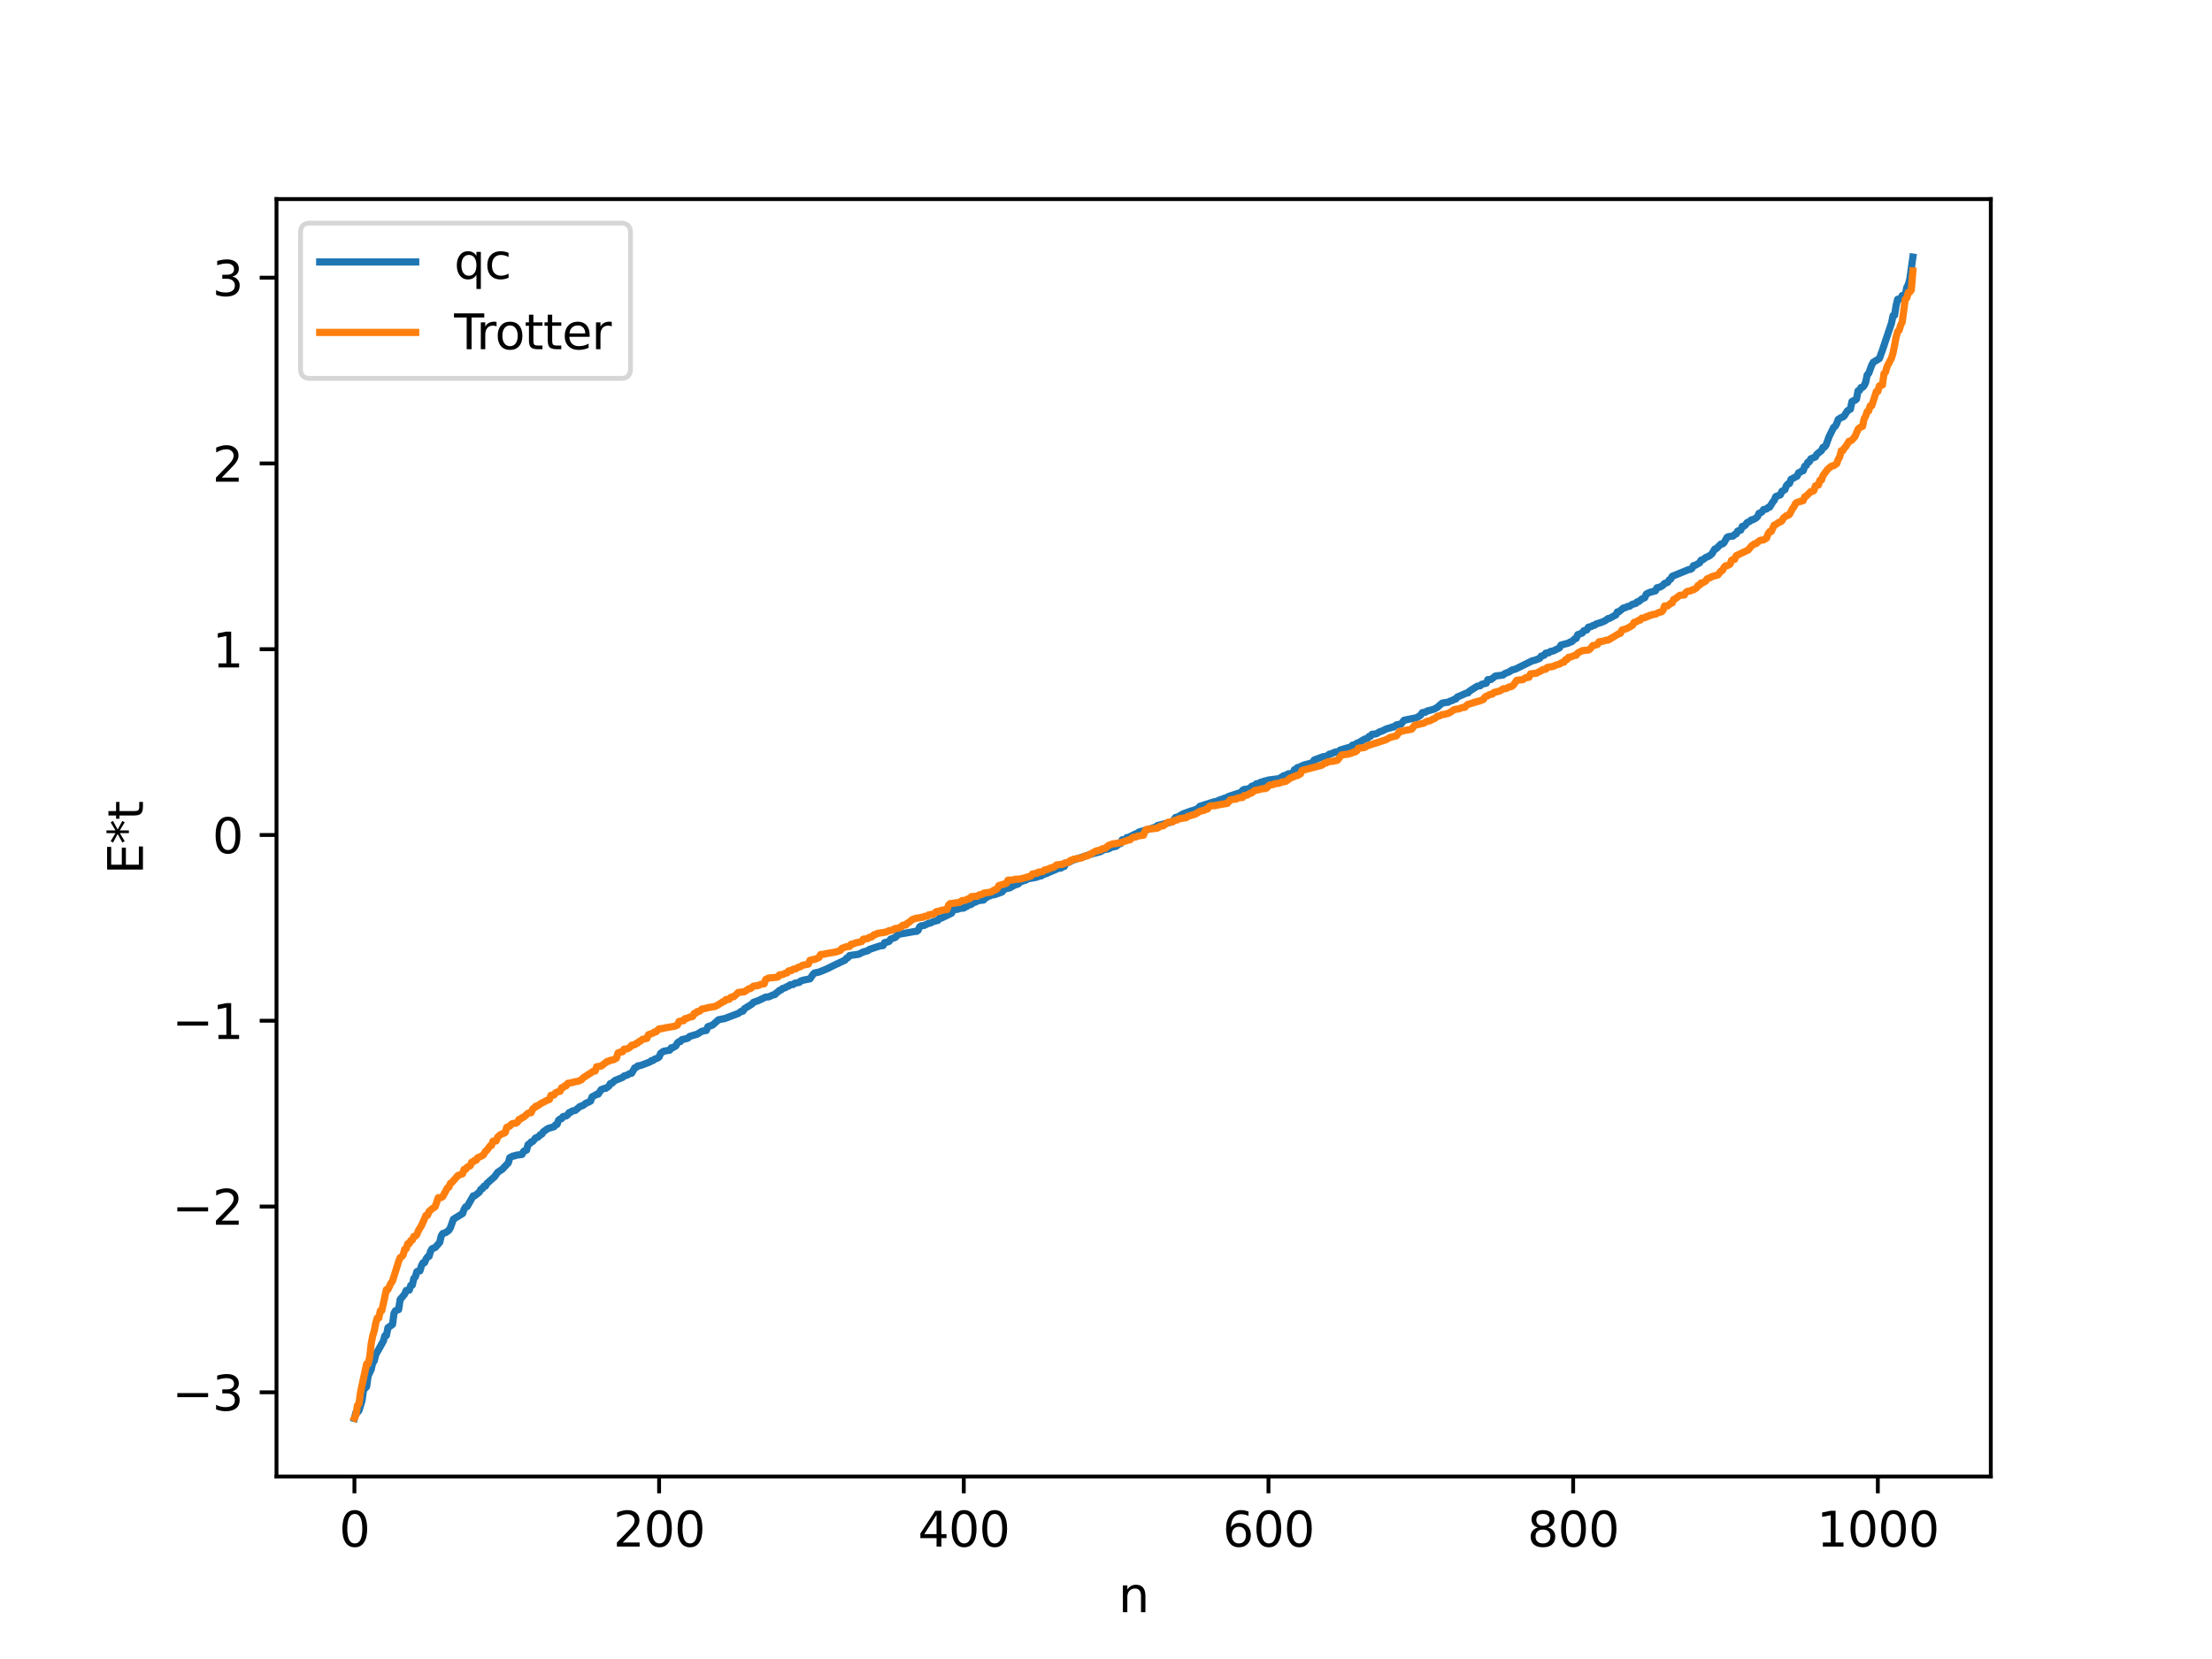 <?xml version="1.0" encoding="utf-8" standalone="no"?>
<!DOCTYPE svg PUBLIC "-//W3C//DTD SVG 1.1//EN"
  "http://www.w3.org/Graphics/SVG/1.1/DTD/svg11.dtd">
<svg xmlns:xlink="http://www.w3.org/1999/xlink" width="460.8pt" height="345.6pt" viewBox="0 0 460.8 345.6" xmlns="http://www.w3.org/2000/svg" version="1.1">
 <defs>
  <style type="text/css">*{stroke-linejoin: round; stroke-linecap: butt}</style>
 </defs>
 <g id="figure_1">
  <g id="patch_1">
   <path d="M 0 345.6 
L 460.8 345.6 
L 460.8 0 
L 0 0 
z
" style="fill: #ffffff"/>
  </g>
  <g id="axes_1">
   <g id="patch_2">
    <path d="M 57.6 307.584 
L 414.72 307.584 
L 414.72 41.472 
L 57.6 41.472 
z
" style="fill: #ffffff"/>
   </g>
   <g id="matplotlib.axis_1">
    <g id="xtick_1">
     <g id="line2d_1">
      <defs>
       <path id="me22e92d587" d="M 0 0 
L 0 3.5 
" style="stroke: #000000; stroke-width: 0.8"/>
      </defs>
      <g>
       <use xlink:href="#me22e92d587" x="73.833" y="307.584" style="stroke: #000000; stroke-width: 0.8"/>
      </g>
     </g>
     <g id="text_1">
      <!-- 0 -->
      <g transform="translate(70.651 322.182) scale(0.1 -0.1)">
       <defs>
        <path id="DejaVuSans-30" d="M 2034 4250 
Q 1547 4250 1301 3770 
Q 1056 3291 1056 2328 
Q 1056 1369 1301 889 
Q 1547 409 2034 409 
Q 2525 409 2770 889 
Q 3016 1369 3016 2328 
Q 3016 3291 2770 3770 
Q 2525 4250 2034 4250 
z
M 2034 4750 
Q 2819 4750 3233 4129 
Q 3647 3509 3647 2328 
Q 3647 1150 3233 529 
Q 2819 -91 2034 -91 
Q 1250 -91 836 529 
Q 422 1150 422 2328 
Q 422 3509 836 4129 
Q 1250 4750 2034 4750 
z
" transform="scale(0.016)"/>
       </defs>
       <use xlink:href="#DejaVuSans-30"/>
      </g>
     </g>
    </g>
    <g id="xtick_2">
     <g id="line2d_2">
      <g>
       <use xlink:href="#me22e92d587" x="137.304" y="307.584" style="stroke: #000000; stroke-width: 0.8"/>
      </g>
     </g>
     <g id="text_2">
      <!-- 200 -->
      <g transform="translate(127.76 322.182) scale(0.1 -0.1)">
       <defs>
        <path id="DejaVuSans-32" d="M 1228 531 
L 3431 531 
L 3431 0 
L 469 0 
L 469 531 
Q 828 903 1448 1529 
Q 2069 2156 2228 2338 
Q 2531 2678 2651 2914 
Q 2772 3150 2772 3378 
Q 2772 3750 2511 3984 
Q 2250 4219 1831 4219 
Q 1534 4219 1204 4116 
Q 875 4013 500 3803 
L 500 4441 
Q 881 4594 1212 4672 
Q 1544 4750 1819 4750 
Q 2544 4750 2975 4387 
Q 3406 4025 3406 3419 
Q 3406 3131 3298 2873 
Q 3191 2616 2906 2266 
Q 2828 2175 2409 1742 
Q 1991 1309 1228 531 
z
" transform="scale(0.016)"/>
       </defs>
       <use xlink:href="#DejaVuSans-32"/>
       <use xlink:href="#DejaVuSans-30" x="63.623"/>
       <use xlink:href="#DejaVuSans-30" x="127.246"/>
      </g>
     </g>
    </g>
    <g id="xtick_3">
     <g id="line2d_3">
      <g>
       <use xlink:href="#me22e92d587" x="200.775" y="307.584" style="stroke: #000000; stroke-width: 0.8"/>
      </g>
     </g>
     <g id="text_3">
      <!-- 400 -->
      <g transform="translate(191.231 322.182) scale(0.1 -0.1)">
       <defs>
        <path id="DejaVuSans-34" d="M 2419 4116 
L 825 1625 
L 2419 1625 
L 2419 4116 
z
M 2253 4666 
L 3047 4666 
L 3047 1625 
L 3713 1625 
L 3713 1100 
L 3047 1100 
L 3047 0 
L 2419 0 
L 2419 1100 
L 313 1100 
L 313 1709 
L 2253 4666 
z
" transform="scale(0.016)"/>
       </defs>
       <use xlink:href="#DejaVuSans-34"/>
       <use xlink:href="#DejaVuSans-30" x="63.623"/>
       <use xlink:href="#DejaVuSans-30" x="127.246"/>
      </g>
     </g>
    </g>
    <g id="xtick_4">
     <g id="line2d_4">
      <g>
       <use xlink:href="#me22e92d587" x="264.246" y="307.584" style="stroke: #000000; stroke-width: 0.8"/>
      </g>
     </g>
     <g id="text_4">
      <!-- 600 -->
      <g transform="translate(254.702 322.182) scale(0.1 -0.1)">
       <defs>
        <path id="DejaVuSans-36" d="M 2113 2584 
Q 1688 2584 1439 2293 
Q 1191 2003 1191 1497 
Q 1191 994 1439 701 
Q 1688 409 2113 409 
Q 2538 409 2786 701 
Q 3034 994 3034 1497 
Q 3034 2003 2786 2293 
Q 2538 2584 2113 2584 
z
M 3366 4563 
L 3366 3988 
Q 3128 4100 2886 4159 
Q 2644 4219 2406 4219 
Q 1781 4219 1451 3797 
Q 1122 3375 1075 2522 
Q 1259 2794 1537 2939 
Q 1816 3084 2150 3084 
Q 2853 3084 3261 2657 
Q 3669 2231 3669 1497 
Q 3669 778 3244 343 
Q 2819 -91 2113 -91 
Q 1303 -91 875 529 
Q 447 1150 447 2328 
Q 447 3434 972 4092 
Q 1497 4750 2381 4750 
Q 2619 4750 2861 4703 
Q 3103 4656 3366 4563 
z
" transform="scale(0.016)"/>
       </defs>
       <use xlink:href="#DejaVuSans-36"/>
       <use xlink:href="#DejaVuSans-30" x="63.623"/>
       <use xlink:href="#DejaVuSans-30" x="127.246"/>
      </g>
     </g>
    </g>
    <g id="xtick_5">
     <g id="line2d_5">
      <g>
       <use xlink:href="#me22e92d587" x="327.717" y="307.584" style="stroke: #000000; stroke-width: 0.8"/>
      </g>
     </g>
     <g id="text_5">
      <!-- 800 -->
      <g transform="translate(318.173 322.182) scale(0.1 -0.1)">
       <defs>
        <path id="DejaVuSans-38" d="M 2034 2216 
Q 1584 2216 1326 1975 
Q 1069 1734 1069 1313 
Q 1069 891 1326 650 
Q 1584 409 2034 409 
Q 2484 409 2743 651 
Q 3003 894 3003 1313 
Q 3003 1734 2745 1975 
Q 2488 2216 2034 2216 
z
M 1403 2484 
Q 997 2584 770 2862 
Q 544 3141 544 3541 
Q 544 4100 942 4425 
Q 1341 4750 2034 4750 
Q 2731 4750 3128 4425 
Q 3525 4100 3525 3541 
Q 3525 3141 3298 2862 
Q 3072 2584 2669 2484 
Q 3125 2378 3379 2068 
Q 3634 1759 3634 1313 
Q 3634 634 3220 271 
Q 2806 -91 2034 -91 
Q 1263 -91 848 271 
Q 434 634 434 1313 
Q 434 1759 690 2068 
Q 947 2378 1403 2484 
z
M 1172 3481 
Q 1172 3119 1398 2916 
Q 1625 2713 2034 2713 
Q 2441 2713 2670 2916 
Q 2900 3119 2900 3481 
Q 2900 3844 2670 4047 
Q 2441 4250 2034 4250 
Q 1625 4250 1398 4047 
Q 1172 3844 1172 3481 
z
" transform="scale(0.016)"/>
       </defs>
       <use xlink:href="#DejaVuSans-38"/>
       <use xlink:href="#DejaVuSans-30" x="63.623"/>
       <use xlink:href="#DejaVuSans-30" x="127.246"/>
      </g>
     </g>
    </g>
    <g id="xtick_6">
     <g id="line2d_6">
      <g>
       <use xlink:href="#me22e92d587" x="391.188" y="307.584" style="stroke: #000000; stroke-width: 0.8"/>
      </g>
     </g>
     <g id="text_6">
      <!-- 1000 -->
      <g transform="translate(378.463 322.182) scale(0.1 -0.1)">
       <defs>
        <path id="DejaVuSans-31" d="M 794 531 
L 1825 531 
L 1825 4091 
L 703 3866 
L 703 4441 
L 1819 4666 
L 2450 4666 
L 2450 531 
L 3481 531 
L 3481 0 
L 794 0 
L 794 531 
z
" transform="scale(0.016)"/>
       </defs>
       <use xlink:href="#DejaVuSans-31"/>
       <use xlink:href="#DejaVuSans-30" x="63.623"/>
       <use xlink:href="#DejaVuSans-30" x="127.246"/>
       <use xlink:href="#DejaVuSans-30" x="190.869"/>
      </g>
     </g>
    </g>
    <g id="text_7">
     <!-- n -->
     <g transform="translate(232.991 335.861) scale(0.1 -0.1)">
      <defs>
       <path id="DejaVuSans-6e" d="M 3513 2113 
L 3513 0 
L 2938 0 
L 2938 2094 
Q 2938 2591 2744 2837 
Q 2550 3084 2163 3084 
Q 1697 3084 1428 2787 
Q 1159 2491 1159 1978 
L 1159 0 
L 581 0 
L 581 3500 
L 1159 3500 
L 1159 2956 
Q 1366 3272 1645 3428 
Q 1925 3584 2291 3584 
Q 2894 3584 3203 3211 
Q 3513 2838 3513 2113 
z
" transform="scale(0.016)"/>
      </defs>
      <use xlink:href="#DejaVuSans-6e"/>
     </g>
    </g>
   </g>
   <g id="matplotlib.axis_2">
    <g id="ytick_1">
     <g id="line2d_7">
      <defs>
       <path id="mdf00eca7fb" d="M 0 0 
L -3.5 0 
" style="stroke: #000000; stroke-width: 0.8"/>
      </defs>
      <g>
       <use xlink:href="#mdf00eca7fb" x="57.6" y="290.042" style="stroke: #000000; stroke-width: 0.8"/>
      </g>
     </g>
     <g id="text_8">
      <!-- −3 -->
      <g transform="translate(35.858 293.841) scale(0.1 -0.1)">
       <defs>
        <path id="DejaVuSans-2212" d="M 678 2272 
L 4684 2272 
L 4684 1741 
L 678 1741 
L 678 2272 
z
" transform="scale(0.016)"/>
        <path id="DejaVuSans-33" d="M 2597 2516 
Q 3050 2419 3304 2112 
Q 3559 1806 3559 1356 
Q 3559 666 3084 287 
Q 2609 -91 1734 -91 
Q 1441 -91 1130 -33 
Q 819 25 488 141 
L 488 750 
Q 750 597 1062 519 
Q 1375 441 1716 441 
Q 2309 441 2620 675 
Q 2931 909 2931 1356 
Q 2931 1769 2642 2001 
Q 2353 2234 1838 2234 
L 1294 2234 
L 1294 2753 
L 1863 2753 
Q 2328 2753 2575 2939 
Q 2822 3125 2822 3475 
Q 2822 3834 2567 4026 
Q 2313 4219 1838 4219 
Q 1578 4219 1281 4162 
Q 984 4106 628 3988 
L 628 4550 
Q 988 4650 1302 4700 
Q 1616 4750 1894 4750 
Q 2613 4750 3031 4423 
Q 3450 4097 3450 3541 
Q 3450 3153 3228 2886 
Q 3006 2619 2597 2516 
z
" transform="scale(0.016)"/>
       </defs>
       <use xlink:href="#DejaVuSans-2212"/>
       <use xlink:href="#DejaVuSans-33" x="83.789"/>
      </g>
     </g>
    </g>
    <g id="ytick_2">
     <g id="line2d_8">
      <g>
       <use xlink:href="#mdf00eca7fb" x="57.6" y="251.342" style="stroke: #000000; stroke-width: 0.8"/>
      </g>
     </g>
     <g id="text_9">
      <!-- −2 -->
      <g transform="translate(35.858 255.141) scale(0.1 -0.1)">
       <use xlink:href="#DejaVuSans-2212"/>
       <use xlink:href="#DejaVuSans-32" x="83.789"/>
      </g>
     </g>
    </g>
    <g id="ytick_3">
     <g id="line2d_9">
      <g>
       <use xlink:href="#mdf00eca7fb" x="57.6" y="212.641" style="stroke: #000000; stroke-width: 0.8"/>
      </g>
     </g>
     <g id="text_10">
      <!-- −1 -->
      <g transform="translate(35.858 216.441) scale(0.1 -0.1)">
       <use xlink:href="#DejaVuSans-2212"/>
       <use xlink:href="#DejaVuSans-31" x="83.789"/>
      </g>
     </g>
    </g>
    <g id="ytick_4">
     <g id="line2d_10">
      <g>
       <use xlink:href="#mdf00eca7fb" x="57.6" y="173.941" style="stroke: #000000; stroke-width: 0.8"/>
      </g>
     </g>
     <g id="text_11">
      <!-- 0 -->
      <g transform="translate(44.237 177.74) scale(0.1 -0.1)">
       <use xlink:href="#DejaVuSans-30"/>
      </g>
     </g>
    </g>
    <g id="ytick_5">
     <g id="line2d_11">
      <g>
       <use xlink:href="#mdf00eca7fb" x="57.6" y="135.241" style="stroke: #000000; stroke-width: 0.8"/>
      </g>
     </g>
     <g id="text_12">
      <!-- 1 -->
      <g transform="translate(44.237 139.04) scale(0.1 -0.1)">
       <use xlink:href="#DejaVuSans-31"/>
      </g>
     </g>
    </g>
    <g id="ytick_6">
     <g id="line2d_12">
      <g>
       <use xlink:href="#mdf00eca7fb" x="57.6" y="96.541" style="stroke: #000000; stroke-width: 0.8"/>
      </g>
     </g>
     <g id="text_13">
      <!-- 2 -->
      <g transform="translate(44.237 100.34) scale(0.1 -0.1)">
       <use xlink:href="#DejaVuSans-32"/>
      </g>
     </g>
    </g>
    <g id="ytick_7">
     <g id="line2d_13">
      <g>
       <use xlink:href="#mdf00eca7fb" x="57.6" y="57.841" style="stroke: #000000; stroke-width: 0.8"/>
      </g>
     </g>
     <g id="text_14">
      <!-- 3 -->
      <g transform="translate(44.237 61.64) scale(0.1 -0.1)">
       <use xlink:href="#DejaVuSans-33"/>
      </g>
     </g>
    </g>
    <g id="text_15">
     <!-- E*t -->
     <g transform="translate(29.778 182.148) rotate(-90) scale(0.1 -0.1)">
      <defs>
       <path id="DejaVuSans-45" d="M 628 4666 
L 3578 4666 
L 3578 4134 
L 1259 4134 
L 1259 2753 
L 3481 2753 
L 3481 2222 
L 1259 2222 
L 1259 531 
L 3634 531 
L 3634 0 
L 628 0 
L 628 4666 
z
" transform="scale(0.016)"/>
       <path id="DejaVuSans-2a" d="M 3009 3897 
L 1888 3291 
L 3009 2681 
L 2828 2375 
L 1778 3009 
L 1778 1831 
L 1422 1831 
L 1422 3009 
L 372 2375 
L 191 2681 
L 1313 3291 
L 191 3897 
L 372 4206 
L 1422 3572 
L 1422 4750 
L 1778 4750 
L 1778 3572 
L 2828 4206 
L 3009 3897 
z
" transform="scale(0.016)"/>
       <path id="DejaVuSans-74" d="M 1172 4494 
L 1172 3500 
L 2356 3500 
L 2356 3053 
L 1172 3053 
L 1172 1153 
Q 1172 725 1289 603 
Q 1406 481 1766 481 
L 2356 481 
L 2356 0 
L 1766 0 
Q 1100 0 847 248 
Q 594 497 594 1153 
L 594 3053 
L 172 3053 
L 172 3500 
L 594 3500 
L 594 4494 
L 1172 4494 
z
" transform="scale(0.016)"/>
      </defs>
      <use xlink:href="#DejaVuSans-45"/>
      <use xlink:href="#DejaVuSans-2a" x="63.184"/>
      <use xlink:href="#DejaVuSans-74" x="113.184"/>
     </g>
    </g>
   </g>
   <g id="line2d_14">
    <path d="M 73.833 295.488 
L 74.15 294.242 
L 74.467 294.239 
L 74.785 293.832 
L 75.42 291.765 
L 75.737 289.54 
L 76.372 288.87 
L 76.689 286.621 
L 77.324 285.295 
L 77.641 283.899 
L 77.958 283.514 
L 78.276 282.201 
L 79.862 279.365 
L 80.18 278.261 
L 80.497 278.2 
L 80.815 276.592 
L 81.767 275.909 
L 82.084 273.554 
L 82.401 273.024 
L 83.036 272.812 
L 83.353 270.722 
L 83.988 269.963 
L 84.305 269.582 
L 84.623 268.822 
L 85.258 268.753 
L 85.575 267.76 
L 85.892 267.706 
L 86.21 266.316 
L 86.527 265.996 
L 86.844 264.91 
L 87.162 264.755 
L 87.479 264.745 
L 87.796 263.672 
L 88.114 263.068 
L 88.431 263.046 
L 88.748 262.296 
L 89.066 261.84 
L 89.383 261.717 
L 89.7 260.653 
L 90.018 260.124 
L 90.653 259.885 
L 91.605 258.805 
L 91.922 257.445 
L 92.239 256.967 
L 92.874 256.76 
L 93.509 256.289 
L 93.826 255.755 
L 94.461 253.981 
L 96.365 252.8 
L 96.682 251.925 
L 97 251.412 
L 97.317 251.348 
L 98.586 249.12 
L 98.904 249.097 
L 99.856 248.341 
L 100.173 247.745 
L 100.491 247.623 
L 100.808 247.12 
L 101.125 247.09 
L 101.443 246.53 
L 103.029 245.126 
L 103.664 244.224 
L 104.616 243.584 
L 105.886 242.241 
L 106.203 241.155 
L 106.838 240.827 
L 107.155 240.819 
L 107.472 240.661 
L 108.742 240.488 
L 109.059 239.884 
L 109.377 239.657 
L 109.694 239.592 
L 110.011 238.437 
L 110.329 238.258 
L 110.646 237.882 
L 110.963 237.802 
L 111.598 237.033 
L 111.915 236.968 
L 112.233 236.749 
L 112.55 236.37 
L 112.867 236.267 
L 113.185 235.775 
L 114.137 235.096 
L 115.406 234.722 
L 115.724 234.334 
L 116.041 234.239 
L 116.358 233.374 
L 116.676 233.109 
L 116.993 233.032 
L 117.31 232.593 
L 117.945 232.472 
L 118.262 232.227 
L 118.58 231.76 
L 118.897 231.699 
L 119.215 231.439 
L 119.849 231.317 
L 120.801 230.512 
L 121.436 230.29 
L 122.071 229.821 
L 122.705 229.539 
L 123.023 229.379 
L 123.34 228.491 
L 123.975 228.173 
L 124.292 227.965 
L 124.61 227.936 
L 125.244 226.988 
L 125.879 226.741 
L 126.196 226.719 
L 126.831 226.279 
L 127.148 225.727 
L 127.466 225.667 
L 128.1 225.091 
L 129.687 224.446 
L 130.005 224.15 
L 130.639 223.962 
L 131.274 223.606 
L 131.591 223.572 
L 132.226 222.451 
L 132.543 222.366 
L 132.861 222.051 
L 133.496 221.947 
L 135.4 221.222 
L 135.717 220.944 
L 136.034 220.924 
L 136.352 220.651 
L 136.986 220.42 
L 137.304 220.189 
L 137.621 219.431 
L 138.256 218.986 
L 139.525 218.769 
L 139.843 218.275 
L 140.16 218.251 
L 140.795 217.875 
L 141.112 217.278 
L 141.429 217.011 
L 141.747 216.971 
L 142.064 216.57 
L 143.016 216.36 
L 143.334 216.248 
L 143.651 215.909 
L 145.238 215.439 
L 146.19 214.845 
L 146.824 214.702 
L 147.142 214.659 
L 147.459 213.884 
L 148.411 213.557 
L 149.681 212.438 
L 150.315 212.305 
L 150.95 212.188 
L 153.806 211.115 
L 154.441 210.659 
L 154.758 210.65 
L 155.076 210.137 
L 156.662 209.148 
L 156.98 208.794 
L 157.932 208.464 
L 159.201 207.863 
L 159.519 207.706 
L 160.153 207.663 
L 161.105 207.227 
L 161.423 207.194 
L 161.74 206.826 
L 162.058 206.636 
L 162.375 206.314 
L 162.692 206.242 
L 163.01 205.928 
L 163.644 205.733 
L 163.962 205.507 
L 164.279 205.42 
L 164.596 205.146 
L 165.231 205.09 
L 165.548 204.827 
L 166.5 204.653 
L 166.818 204.349 
L 167.453 204.161 
L 168.722 203.916 
L 169.357 203.001 
L 169.674 202.69 
L 170.626 202.499 
L 172.213 201.853 
L 174.117 200.911 
L 176.021 200.02 
L 176.339 199.62 
L 176.656 199.495 
L 176.973 199.063 
L 178.877 198.785 
L 179.829 198.312 
L 180.781 198.055 
L 181.099 197.785 
L 182.368 197.362 
L 183.32 197.052 
L 183.955 196.987 
L 184.272 196.368 
L 184.907 196.224 
L 185.224 196.11 
L 185.542 195.624 
L 186.494 195.293 
L 187.129 194.65 
L 190.62 194.029 
L 190.937 194.026 
L 191.254 193.807 
L 191.572 193.103 
L 191.889 192.866 
L 192.524 192.784 
L 193.476 192.327 
L 193.793 192.293 
L 194.428 191.98 
L 195.062 191.807 
L 195.38 191.736 
L 195.697 191.299 
L 196.015 191.292 
L 196.967 190.845 
L 198.236 190.224 
L 198.553 189.522 
L 199.505 189.42 
L 199.823 189.255 
L 200.775 189.16 
L 201.092 188.92 
L 201.41 188.83 
L 201.727 188.573 
L 202.362 188.389 
L 202.679 188.08 
L 203.314 187.89 
L 203.631 187.648 
L 204.9 187.486 
L 205.218 187.051 
L 205.535 186.976 
L 205.853 186.712 
L 206.17 186.66 
L 206.487 186.475 
L 207.122 186.39 
L 208.709 185.84 
L 209.343 185.148 
L 210.296 184.98 
L 211.565 184.28 
L 211.882 184.245 
L 212.2 184.083 
L 212.517 183.714 
L 213.786 183.299 
L 214.104 183.058 
L 214.739 182.971 
L 215.691 182.8 
L 216.643 182.5 
L 216.96 182.448 
L 217.277 182.214 
L 217.912 181.998 
L 220.451 180.905 
L 221.086 180.804 
L 221.403 180.505 
L 221.72 180.5 
L 222.038 179.76 
L 222.672 179.632 
L 223.307 179.257 
L 223.942 179.041 
L 227.433 177.893 
L 228.067 177.735 
L 229.02 177.481 
L 229.337 177.376 
L 229.972 176.983 
L 230.924 176.841 
L 231.558 176.486 
L 232.193 176.373 
L 232.51 176.294 
L 233.145 175.758 
L 233.462 175.737 
L 233.78 174.938 
L 234.415 174.9 
L 234.732 174.474 
L 235.049 174.455 
L 236.636 173.682 
L 236.953 173.602 
L 237.271 173.322 
L 239.81 172.604 
L 240.444 172.376 
L 240.762 172.314 
L 241.079 171.994 
L 244.253 171.181 
L 244.887 170.281 
L 245.205 170.259 
L 246.474 169.54 
L 248.061 168.965 
L 248.696 168.784 
L 249.33 168.551 
L 249.648 168.325 
L 249.965 167.96 
L 252.821 167.058 
L 253.456 166.923 
L 254.408 166.508 
L 254.725 166.503 
L 255.043 166.282 
L 255.36 166.248 
L 255.995 165.892 
L 258.216 165.177 
L 258.534 165.172 
L 258.851 164.638 
L 259.168 164.452 
L 259.803 164.389 
L 260.438 164.159 
L 260.755 163.801 
L 261.39 163.602 
L 261.707 163.282 
L 262.342 163.158 
L 262.659 162.938 
L 262.977 162.919 
L 263.294 162.733 
L 263.611 162.695 
L 264.246 162.495 
L 266.467 162.204 
L 267.42 161.593 
L 267.737 161.554 
L 268.372 161.197 
L 269.324 161.127 
L 269.641 160.351 
L 269.958 160.213 
L 270.276 159.901 
L 270.593 159.846 
L 271.545 159.395 
L 272.815 159.059 
L 273.449 158.834 
L 273.767 158.326 
L 275.671 157.615 
L 276.305 157.569 
L 276.94 157.096 
L 277.258 157.039 
L 278.21 156.65 
L 278.844 156.603 
L 279.162 156.253 
L 280.748 155.777 
L 281.383 155.682 
L 281.7 155.257 
L 282.335 155.085 
L 282.653 154.825 
L 282.97 154.751 
L 284.239 153.987 
L 284.874 153.805 
L 285.191 153.417 
L 285.509 153.382 
L 285.826 152.964 
L 286.461 152.9 
L 286.778 152.831 
L 287.413 152.447 
L 288.048 152.238 
L 288.682 151.897 
L 289.317 151.687 
L 289.634 151.639 
L 289.952 151.466 
L 290.269 151.463 
L 290.904 151.003 
L 291.856 150.836 
L 292.491 150.041 
L 295.029 149.523 
L 295.664 149.183 
L 295.981 148.937 
L 296.299 148.448 
L 296.934 148.371 
L 297.251 148.128 
L 298.203 147.887 
L 298.838 147.685 
L 299.472 147.313 
L 300.424 146.472 
L 301.377 146.308 
L 301.694 146.286 
L 302.011 146.096 
L 302.646 145.882 
L 302.963 145.663 
L 303.281 145.615 
L 303.598 145.196 
L 305.502 144.372 
L 305.82 144.339 
L 306.137 143.964 
L 307.724 142.954 
L 308.358 142.857 
L 308.676 142.55 
L 309.31 142.4 
L 309.628 142.321 
L 309.945 141.574 
L 310.58 141.559 
L 311.532 140.828 
L 313.119 140.62 
L 313.436 140.343 
L 314.388 139.96 
L 315.023 139.549 
L 315.658 139.405 
L 319.148 137.68 
L 319.783 137.521 
L 320.418 137.27 
L 320.735 137.159 
L 321.053 136.693 
L 321.687 136.495 
L 322.005 136.063 
L 322.639 135.991 
L 322.957 135.72 
L 323.591 135.596 
L 324.861 134.963 
L 325.178 134.384 
L 326.765 133.957 
L 327.082 133.742 
L 327.4 133.694 
L 328.034 133.092 
L 328.352 132.993 
L 328.669 132.219 
L 329.621 131.866 
L 329.939 131.395 
L 330.573 131.222 
L 330.891 130.652 
L 331.525 130.517 
L 331.843 130.289 
L 332.16 130.267 
L 332.477 129.999 
L 333.747 129.591 
L 334.381 129.305 
L 335.016 128.845 
L 335.334 128.804 
L 336.286 128.266 
L 336.603 128.124 
L 336.92 127.475 
L 337.238 127.446 
L 338.19 126.654 
L 338.507 126.616 
L 339.142 126.312 
L 339.459 126.302 
L 340.094 125.857 
L 340.729 125.725 
L 341.046 125.38 
L 341.363 125.329 
L 341.998 124.797 
L 342.633 124.513 
L 342.95 123.763 
L 343.585 123.432 
L 344.854 123.088 
L 345.172 122.445 
L 345.806 122.296 
L 346.441 121.925 
L 346.758 121.539 
L 347.393 121.327 
L 347.71 120.814 
L 348.028 120.633 
L 348.345 120.062 
L 348.98 119.801 
L 351.836 118.629 
L 352.153 118.608 
L 352.471 118.402 
L 352.788 117.833 
L 353.105 117.78 
L 354.058 117.25 
L 354.375 116.682 
L 354.692 116.627 
L 355.327 116.141 
L 355.962 115.876 
L 356.596 115.412 
L 357.231 114.363 
L 357.548 114.277 
L 358.5 113.332 
L 358.818 113.317 
L 359.135 113.071 
L 359.77 111.945 
L 360.087 111.787 
L 361.039 111.665 
L 361.357 111.335 
L 361.674 111.233 
L 361.991 110.63 
L 362.626 110.448 
L 362.943 109.658 
L 363.261 109.63 
L 363.578 109.405 
L 363.896 108.908 
L 364.53 108.587 
L 364.848 108.291 
L 365.165 108.274 
L 365.8 107.915 
L 366.117 107.629 
L 366.434 106.924 
L 366.752 106.829 
L 367.069 106.61 
L 367.386 106.145 
L 368.021 106.027 
L 368.339 105.697 
L 368.656 105.643 
L 369.291 104.589 
L 369.608 104.229 
L 369.925 103.441 
L 370.877 103.086 
L 371.195 102.357 
L 371.829 101.999 
L 372.147 101.163 
L 372.464 100.818 
L 372.781 100.72 
L 373.099 99.857 
L 374.368 99.192 
L 374.686 98.481 
L 375.003 98.377 
L 375.32 98.124 
L 375.638 98.071 
L 375.955 97.121 
L 376.272 96.964 
L 376.59 96.301 
L 376.907 96.207 
L 377.224 95.579 
L 378.177 95.186 
L 378.494 94.612 
L 379.446 93.859 
L 379.763 93.192 
L 380.081 93.144 
L 380.398 92.706 
L 381.033 90.951 
L 381.985 89.03 
L 382.302 88.818 
L 382.62 88.251 
L 382.937 87.371 
L 383.572 86.966 
L 383.889 86.887 
L 384.206 86.617 
L 384.841 85.584 
L 385.476 85.225 
L 385.793 83.654 
L 386.11 83.459 
L 386.428 83.402 
L 386.745 83.132 
L 387.062 81.417 
L 387.38 81.33 
L 387.697 80.721 
L 388.015 80.689 
L 388.332 80.331 
L 388.649 79.648 
L 388.967 78.098 
L 389.284 77.786 
L 389.919 76.054 
L 390.236 75.468 
L 391.505 74.693 
L 392.14 72.95 
L 394.044 67.266 
L 394.362 65.74 
L 394.679 65.672 
L 394.996 63.613 
L 395.314 62.352 
L 395.948 62.23 
L 396.266 61.557 
L 396.9 61.426 
L 397.218 59.855 
L 397.535 59.288 
L 397.853 58.095 
L 398.487 53.568 
L 398.487 53.568 
" clip-path="url(#pa94e2fcf9b)" style="fill: none; stroke: #1f77b4; stroke-width: 1.5; stroke-linecap: square"/>
   </g>
   <g id="line2d_15">
    <path d="M 73.833 295.408 
L 74.15 294.771 
L 74.467 292.759 
L 74.785 292.424 
L 75.102 290.042 
L 76.372 284.129 
L 76.689 284.129 
L 77.006 282.766 
L 77.324 279.928 
L 77.641 278.282 
L 77.958 277.279 
L 78.276 275.615 
L 78.593 274.562 
L 78.91 274.562 
L 79.228 273.046 
L 79.545 272.993 
L 80.497 268.649 
L 80.815 268.649 
L 81.449 267.286 
L 81.767 266.865 
L 83.036 262.801 
L 83.353 261.989 
L 83.671 261.799 
L 83.988 261.411 
L 84.305 260.239 
L 84.623 260.135 
L 84.94 259.082 
L 85.258 259.082 
L 85.575 258.416 
L 85.892 258.334 
L 86.21 257.566 
L 86.527 257.513 
L 86.844 257.171 
L 87.162 256.364 
L 87.796 255.323 
L 88.748 253.169 
L 89.066 253.169 
L 89.383 252.368 
L 90.018 251.806 
L 90.653 251.385 
L 91.287 249.514 
L 91.922 249.465 
L 92.239 249.257 
L 93.191 247.478 
L 93.509 247.321 
L 93.826 246.509 
L 94.143 246.319 
L 95.413 244.87 
L 96.365 244.516 
L 96.682 243.601 
L 97 243.601 
L 97.317 243.139 
L 97.952 242.854 
L 98.269 242.086 
L 98.586 242.033 
L 98.904 241.691 
L 99.221 241.682 
L 99.539 241.163 
L 100.491 240.746 
L 100.808 240.432 
L 101.125 239.843 
L 101.443 239.604 
L 102.077 238.734 
L 102.395 238.605 
L 102.712 237.704 
L 103.347 237.689 
L 103.664 236.888 
L 104.299 236.326 
L 104.934 236.091 
L 105.251 235.905 
L 105.568 234.84 
L 106.203 234.579 
L 106.52 234.196 
L 106.838 234.034 
L 107.472 233.984 
L 107.79 233.777 
L 108.107 233.204 
L 108.424 233.131 
L 108.742 232.827 
L 109.059 232.747 
L 110.011 231.892 
L 110.646 231.795 
L 110.963 231.029 
L 111.281 230.839 
L 111.598 230.451 
L 111.915 230.419 
L 112.867 229.754 
L 113.185 229.637 
L 113.82 229.279 
L 114.454 229.036 
L 114.772 228.171 
L 115.406 228.121 
L 115.724 227.659 
L 116.358 227.374 
L 116.676 227.34 
L 116.993 226.606 
L 117.31 226.553 
L 117.628 226.211 
L 117.945 226.202 
L 118.262 225.683 
L 118.897 225.579 
L 119.532 225.404 
L 120.484 225.216 
L 121.119 224.952 
L 121.436 224.567 
L 123.658 223.129 
L 123.975 223.125 
L 124.292 222.224 
L 125.244 222.075 
L 126.514 221.095 
L 126.831 221.073 
L 127.148 220.872 
L 127.783 220.783 
L 128.418 220.425 
L 128.735 219.36 
L 129.053 219.212 
L 129.687 219.099 
L 130.005 218.554 
L 130.639 218.504 
L 131.274 218.159 
L 131.591 217.732 
L 132.226 217.651 
L 132.543 217.347 
L 132.861 217.267 
L 133.178 216.94 
L 133.496 216.83 
L 133.813 216.518 
L 134.765 216.315 
L 135.082 215.549 
L 136.034 215.218 
L 136.352 214.971 
L 136.669 214.939 
L 137.304 214.324 
L 137.939 214.274 
L 138.573 214.114 
L 140.477 213.799 
L 141.112 213.556 
L 141.429 212.82 
L 142.064 212.641 
L 142.381 212.641 
L 142.699 212.188 
L 143.016 212.179 
L 143.651 211.894 
L 144.286 211.764 
L 144.603 211.126 
L 144.92 211.073 
L 145.238 210.73 
L 145.555 210.722 
L 145.872 210.56 
L 146.19 210.203 
L 146.824 210.099 
L 147.459 209.924 
L 149.046 209.639 
L 150.315 208.883 
L 150.633 208.644 
L 150.95 208.572 
L 151.267 208.204 
L 151.902 208.18 
L 152.22 207.774 
L 152.537 207.649 
L 152.854 207.645 
L 153.806 206.744 
L 155.076 206.595 
L 156.028 205.955 
L 156.345 205.928 
L 156.98 205.426 
L 157.932 205.303 
L 158.567 205.024 
L 159.201 204.944 
L 159.519 204.035 
L 160.153 203.732 
L 161.423 203.619 
L 162.058 203.521 
L 162.375 203.074 
L 163.01 203.024 
L 163.644 202.706 
L 163.962 202.679 
L 164.279 202.252 
L 164.914 202.171 
L 165.231 201.909 
L 165.866 201.787 
L 166.183 201.552 
L 166.818 201.35 
L 167.135 201.104 
L 168.405 200.835 
L 168.722 200.069 
L 169.357 199.887 
L 169.674 199.879 
L 170.626 199.459 
L 170.943 198.844 
L 171.578 198.794 
L 172.213 198.634 
L 174.117 198.319 
L 175.069 197.988 
L 175.386 197.559 
L 176.339 197.21 
L 176.973 197.161 
L 177.291 196.708 
L 177.608 196.699 
L 178.243 196.414 
L 179.195 196.228 
L 179.512 196.146 
L 179.829 195.646 
L 180.781 195.52 
L 181.099 195.25 
L 181.416 195.242 
L 181.734 195.08 
L 182.051 194.723 
L 182.368 194.692 
L 182.686 194.479 
L 184.59 194.159 
L 185.224 193.857 
L 185.859 193.785 
L 186.494 193.413 
L 187.129 193.391 
L 187.446 193.164 
L 187.763 193.092 
L 188.081 192.724 
L 188.715 192.7 
L 189.033 192.294 
L 189.35 192.169 
L 189.985 191.599 
L 190.937 191.248 
L 191.254 191.248 
L 191.889 191.115 
L 192.206 191.105 
L 192.524 190.907 
L 193.158 190.855 
L 193.476 190.576 
L 194.11 190.475 
L 194.428 190.448 
L 195.062 189.912 
L 195.697 189.823 
L 196.015 189.651 
L 196.967 189.513 
L 197.284 189.464 
L 197.601 188.555 
L 197.919 188.252 
L 199.188 188.078 
L 199.823 188 
L 200.458 187.594 
L 201.092 187.544 
L 201.727 187.226 
L 202.044 187.199 
L 202.362 186.782 
L 203.631 186.691 
L 203.948 186.429 
L 204.583 186.307 
L 204.9 186.072 
L 205.535 185.979 
L 206.487 185.814 
L 207.122 185.401 
L 207.439 185.355 
L 207.757 185.079 
L 208.074 184.482 
L 209.661 184.011 
L 209.978 183.364 
L 210.93 183.314 
L 211.565 183.164 
L 212.517 183.11 
L 213.152 182.95 
L 214.739 182.508 
L 215.056 182.079 
L 215.691 181.945 
L 216.008 181.92 
L 216.325 181.681 
L 216.96 181.611 
L 217.277 181.526 
L 217.595 181.228 
L 218.229 181.115 
L 218.864 180.804 
L 219.499 180.666 
L 220.134 180.166 
L 221.403 180.04 
L 221.72 179.813 
L 222.672 179.6 
L 222.99 179.243 
L 223.307 179.212 
L 223.624 178.999 
L 225.211 178.734 
L 225.529 178.631 
L 225.846 178.377 
L 226.481 178.305 
L 228.385 177.244 
L 228.702 177.22 
L 229.02 177.075 
L 229.337 177.052 
L 229.654 176.814 
L 230.289 176.689 
L 230.924 176.119 
L 231.876 175.768 
L 232.193 175.768 
L 232.828 175.635 
L 233.462 175.549 
L 235.049 174.995 
L 235.367 174.968 
L 236.001 174.432 
L 236.636 174.343 
L 236.953 174.171 
L 237.905 174.032 
L 238.223 173.984 
L 238.54 173.075 
L 238.858 172.772 
L 240.444 172.597 
L 241.079 172.52 
L 241.714 172.114 
L 242.348 172.023 
L 243.3 171.302 
L 244.253 171.211 
L 244.57 170.949 
L 245.205 170.827 
L 245.522 170.592 
L 246.157 170.499 
L 247.109 170.334 
L 247.426 170.077 
L 249.013 169.599 
L 249.965 169.002 
L 250.917 168.778 
L 251.234 168.557 
L 251.552 168.531 
L 251.869 168.059 
L 252.186 167.876 
L 253.139 167.834 
L 253.773 167.684 
L 255.677 167.359 
L 256.312 166.599 
L 257.581 166.44 
L 257.899 166.201 
L 258.851 166.131 
L 259.168 165.748 
L 259.803 165.635 
L 260.438 165.268 
L 260.755 165.186 
L 261.39 164.659 
L 262.024 164.56 
L 262.977 164.311 
L 263.611 164.282 
L 263.929 164.12 
L 264.246 163.732 
L 264.563 163.519 
L 265.198 163.445 
L 265.515 163.284 
L 266.467 163.151 
L 267.102 162.897 
L 267.737 162.825 
L 268.372 162.431 
L 268.689 162.132 
L 269.641 161.764 
L 269.958 161.595 
L 270.276 161.572 
L 270.91 161.209 
L 271.228 160.505 
L 275.353 159.411 
L 275.988 158.952 
L 276.305 158.937 
L 276.623 158.691 
L 277.892 158.552 
L 278.21 158.424 
L 278.527 158.421 
L 278.844 158.088 
L 279.479 157.275 
L 280.114 157.182 
L 280.748 157.117 
L 281.7 156.837 
L 282.018 156.634 
L 282.335 156.634 
L 282.653 156.41 
L 282.97 155.866 
L 284.239 155.731 
L 284.874 155.347 
L 288.682 154.119 
L 289.634 153.596 
L 290.904 153.298 
L 291.539 152.395 
L 291.856 152.377 
L 292.491 152.203 
L 294.077 151.904 
L 294.712 151.083 
L 296.616 150.651 
L 297.251 150.268 
L 297.886 150.154 
L 298.52 149.788 
L 298.838 149.706 
L 299.472 149.179 
L 299.79 149.171 
L 300.424 148.855 
L 301.059 148.802 
L 301.377 148.64 
L 301.694 148.624 
L 302.329 148.251 
L 302.963 147.804 
L 303.915 147.671 
L 304.55 147.417 
L 305.185 147.335 
L 305.502 146.94 
L 305.82 146.727 
L 306.772 146.45 
L 307.089 146.301 
L 307.406 146.284 
L 307.724 146.115 
L 308.041 146.092 
L 308.993 145.729 
L 309.31 145.25 
L 309.628 145.025 
L 309.945 144.939 
L 310.262 144.697 
L 310.897 144.588 
L 311.215 144.251 
L 312.484 143.931 
L 313.119 143.491 
L 313.753 143.441 
L 314.388 143.09 
L 314.705 143.072 
L 315.023 142.941 
L 315.34 142.608 
L 315.975 141.711 
L 317.244 141.58 
L 317.879 141.154 
L 318.514 141.094 
L 318.831 140.386 
L 320.1 140.236 
L 320.735 139.867 
L 321.053 139.771 
L 321.37 139.49 
L 322.005 139.416 
L 322.322 139.043 
L 322.957 138.915 
L 323.591 138.831 
L 323.909 138.639 
L 324.543 138.432 
L 324.861 138.34 
L 325.496 137.967 
L 325.813 137.945 
L 326.13 137.426 
L 326.448 137.378 
L 326.765 136.915 
L 327.082 136.897 
L 328.034 136.538 
L 328.352 136.504 
L 328.669 136.038 
L 329.621 135.535 
L 330.891 135.42 
L 331.208 135.232 
L 331.843 134.46 
L 332.16 134.447 
L 332.795 134.226 
L 333.112 133.699 
L 333.747 133.625 
L 334.699 133.351 
L 335.016 133.34 
L 337.238 132.009 
L 337.555 131.937 
L 337.872 131.247 
L 338.824 130.97 
L 339.777 130.451 
L 340.094 130.248 
L 340.411 129.646 
L 341.046 129.459 
L 341.363 129.217 
L 341.681 129.185 
L 341.998 128.771 
L 342.633 128.693 
L 342.95 128.451 
L 343.267 128.443 
L 343.585 128.214 
L 343.902 128.192 
L 344.22 128.01 
L 344.854 127.961 
L 345.489 127.609 
L 346.124 127.461 
L 346.441 127.128 
L 346.758 126.231 
L 347.393 126.221 
L 348.028 125.674 
L 348.345 125.614 
L 348.662 124.862 
L 348.98 124.756 
L 349.932 124.01 
L 350.884 123.936 
L 351.201 123.413 
L 351.519 123.187 
L 352.153 123.103 
L 352.471 122.893 
L 352.788 122.86 
L 353.423 122.464 
L 353.74 121.946 
L 354.058 121.898 
L 354.375 121.435 
L 354.692 121.417 
L 355.327 121.058 
L 355.644 120.558 
L 356.279 120.352 
L 356.596 120.123 
L 357.866 119.771 
L 358.5 118.966 
L 358.818 118.827 
L 359.135 118.219 
L 359.453 117.871 
L 359.77 117.86 
L 360.405 117.525 
L 360.722 116.693 
L 361.039 116.545 
L 361.357 116.529 
L 361.674 115.767 
L 364.213 114.556 
L 364.848 113.737 
L 365.482 113.291 
L 365.8 113.268 
L 366.434 112.712 
L 366.752 112.53 
L 367.386 112.481 
L 368.021 112.063 
L 368.339 111.168 
L 368.656 110.751 
L 368.973 110.742 
L 369.608 109.382 
L 369.925 109.276 
L 370.56 108.811 
L 370.877 108.741 
L 371.195 108.507 
L 371.512 107.933 
L 372.147 107.412 
L 372.464 107.38 
L 372.781 107.155 
L 373.416 105.955 
L 373.734 105.547 
L 374.051 104.872 
L 374.368 104.643 
L 375.638 104.291 
L 375.955 103.486 
L 376.272 103.347 
L 377.224 102.391 
L 377.542 102.38 
L 377.859 102.183 
L 378.177 101.213 
L 378.494 101.065 
L 378.811 101.048 
L 379.129 100.024 
L 379.446 100.01 
L 379.763 99.076 
L 380.715 97.788 
L 381.35 97.232 
L 381.667 97.05 
L 381.985 97.017 
L 382.62 96.583 
L 382.937 95.688 
L 383.254 95.156 
L 383.572 93.902 
L 383.889 93.884 
L 384.206 93.331 
L 384.524 93.027 
L 385.158 91.932 
L 385.476 91.881 
L 385.793 91.675 
L 386.428 90.938 
L 387.062 89.425 
L 387.38 89.095 
L 388.015 88.811 
L 388.332 87.226 
L 388.649 86.703 
L 388.967 85.732 
L 389.284 85.585 
L 389.601 84.544 
L 389.919 84.53 
L 390.871 81.57 
L 391.188 81.537 
L 391.505 80.392 
L 391.823 80.224 
L 392.14 80.208 
L 392.458 77.841 
L 392.775 77.547 
L 393.092 76.401 
L 394.044 74.587 
L 394.362 73.5 
L 394.996 70.252 
L 395.314 69.064 
L 395.631 68.795 
L 395.948 67.727 
L 396.266 67.091 
L 396.9 62.361 
L 397.218 62.067 
L 397.535 60.921 
L 397.853 60.846 
L 398.17 60.375 
L 398.487 56.448 
L 398.487 56.448 
" clip-path="url(#pa94e2fcf9b)" style="fill: none; stroke: #ff7f0e; stroke-width: 1.5; stroke-linecap: square"/>
   </g>
   <g id="patch_3">
    <path d="M 57.6 307.584 
L 57.6 41.472 
" style="fill: none; stroke: #000000; stroke-width: 0.8; stroke-linejoin: miter; stroke-linecap: square"/>
   </g>
   <g id="patch_4">
    <path d="M 414.72 307.584 
L 414.72 41.472 
" style="fill: none; stroke: #000000; stroke-width: 0.8; stroke-linejoin: miter; stroke-linecap: square"/>
   </g>
   <g id="patch_5">
    <path d="M 57.6 307.584 
L 414.72 307.584 
" style="fill: none; stroke: #000000; stroke-width: 0.8; stroke-linejoin: miter; stroke-linecap: square"/>
   </g>
   <g id="patch_6">
    <path d="M 57.6 41.472 
L 414.72 41.472 
" style="fill: none; stroke: #000000; stroke-width: 0.8; stroke-linejoin: miter; stroke-linecap: square"/>
   </g>
   <g id="legend_1">
    <g id="patch_7">
     <path d="M 64.6 78.828 
L 129.342 78.828 
Q 131.342 78.828 131.342 76.828 
L 131.342 48.472 
Q 131.342 46.472 129.342 46.472 
L 64.6 46.472 
Q 62.6 46.472 62.6 48.472 
L 62.6 76.828 
Q 62.6 78.828 64.6 78.828 
z
" style="fill: #ffffff; opacity: 0.8; stroke: #cccccc; stroke-linejoin: miter"/>
    </g>
    <g id="line2d_16">
     <path d="M 66.6 54.57 
L 76.6 54.57 
L 86.6 54.57 
" style="fill: none; stroke: #1f77b4; stroke-width: 1.5; stroke-linecap: square"/>
    </g>
    <g id="text_16">
     <!-- qc -->
     <g transform="translate(94.6 58.07) scale(0.1 -0.1)">
      <defs>
       <path id="DejaVuSans-71" d="M 947 1747 
Q 947 1113 1208 752 
Q 1469 391 1925 391 
Q 2381 391 2643 752 
Q 2906 1113 2906 1747 
Q 2906 2381 2643 2742 
Q 2381 3103 1925 3103 
Q 1469 3103 1208 2742 
Q 947 2381 947 1747 
z
M 2906 525 
Q 2725 213 2448 61 
Q 2172 -91 1784 -91 
Q 1150 -91 751 415 
Q 353 922 353 1747 
Q 353 2572 751 3078 
Q 1150 3584 1784 3584 
Q 2172 3584 2448 3432 
Q 2725 3281 2906 2969 
L 2906 3500 
L 3481 3500 
L 3481 -1331 
L 2906 -1331 
L 2906 525 
z
" transform="scale(0.016)"/>
       <path id="DejaVuSans-63" d="M 3122 3366 
L 3122 2828 
Q 2878 2963 2633 3030 
Q 2388 3097 2138 3097 
Q 1578 3097 1268 2742 
Q 959 2388 959 1747 
Q 959 1106 1268 751 
Q 1578 397 2138 397 
Q 2388 397 2633 464 
Q 2878 531 3122 666 
L 3122 134 
Q 2881 22 2623 -34 
Q 2366 -91 2075 -91 
Q 1284 -91 818 406 
Q 353 903 353 1747 
Q 353 2603 823 3093 
Q 1294 3584 2113 3584 
Q 2378 3584 2631 3529 
Q 2884 3475 3122 3366 
z
" transform="scale(0.016)"/>
      </defs>
      <use xlink:href="#DejaVuSans-71"/>
      <use xlink:href="#DejaVuSans-63" x="63.477"/>
     </g>
    </g>
    <g id="line2d_17">
     <path d="M 66.6 69.249 
L 76.6 69.249 
L 86.6 69.249 
" style="fill: none; stroke: #ff7f0e; stroke-width: 1.5; stroke-linecap: square"/>
    </g>
    <g id="text_17">
     <!-- Trotter -->
     <g transform="translate(94.6 72.749) scale(0.1 -0.1)">
      <defs>
       <path id="DejaVuSans-54" d="M -19 4666 
L 3928 4666 
L 3928 4134 
L 2272 4134 
L 2272 0 
L 1638 0 
L 1638 4134 
L -19 4134 
L -19 4666 
z
" transform="scale(0.016)"/>
       <path id="DejaVuSans-72" d="M 2631 2963 
Q 2534 3019 2420 3045 
Q 2306 3072 2169 3072 
Q 1681 3072 1420 2755 
Q 1159 2438 1159 1844 
L 1159 0 
L 581 0 
L 581 3500 
L 1159 3500 
L 1159 2956 
Q 1341 3275 1631 3429 
Q 1922 3584 2338 3584 
Q 2397 3584 2469 3576 
Q 2541 3569 2628 3553 
L 2631 2963 
z
" transform="scale(0.016)"/>
       <path id="DejaVuSans-6f" d="M 1959 3097 
Q 1497 3097 1228 2736 
Q 959 2375 959 1747 
Q 959 1119 1226 758 
Q 1494 397 1959 397 
Q 2419 397 2687 759 
Q 2956 1122 2956 1747 
Q 2956 2369 2687 2733 
Q 2419 3097 1959 3097 
z
M 1959 3584 
Q 2709 3584 3137 3096 
Q 3566 2609 3566 1747 
Q 3566 888 3137 398 
Q 2709 -91 1959 -91 
Q 1206 -91 779 398 
Q 353 888 353 1747 
Q 353 2609 779 3096 
Q 1206 3584 1959 3584 
z
" transform="scale(0.016)"/>
       <path id="DejaVuSans-65" d="M 3597 1894 
L 3597 1613 
L 953 1613 
Q 991 1019 1311 708 
Q 1631 397 2203 397 
Q 2534 397 2845 478 
Q 3156 559 3463 722 
L 3463 178 
Q 3153 47 2828 -22 
Q 2503 -91 2169 -91 
Q 1331 -91 842 396 
Q 353 884 353 1716 
Q 353 2575 817 3079 
Q 1281 3584 2069 3584 
Q 2775 3584 3186 3129 
Q 3597 2675 3597 1894 
z
M 3022 2063 
Q 3016 2534 2758 2815 
Q 2500 3097 2075 3097 
Q 1594 3097 1305 2825 
Q 1016 2553 972 2059 
L 3022 2063 
z
" transform="scale(0.016)"/>
      </defs>
      <use xlink:href="#DejaVuSans-54"/>
      <use xlink:href="#DejaVuSans-72" x="46.334"/>
      <use xlink:href="#DejaVuSans-6f" x="85.197"/>
      <use xlink:href="#DejaVuSans-74" x="146.379"/>
      <use xlink:href="#DejaVuSans-74" x="185.588"/>
      <use xlink:href="#DejaVuSans-65" x="224.797"/>
      <use xlink:href="#DejaVuSans-72" x="286.32"/>
     </g>
    </g>
   </g>
  </g>
 </g>
 <defs>
  <clipPath id="pa94e2fcf9b">
   <rect x="57.6" y="41.472" width="357.12" height="266.112"/>
  </clipPath>
 </defs>
</svg>
